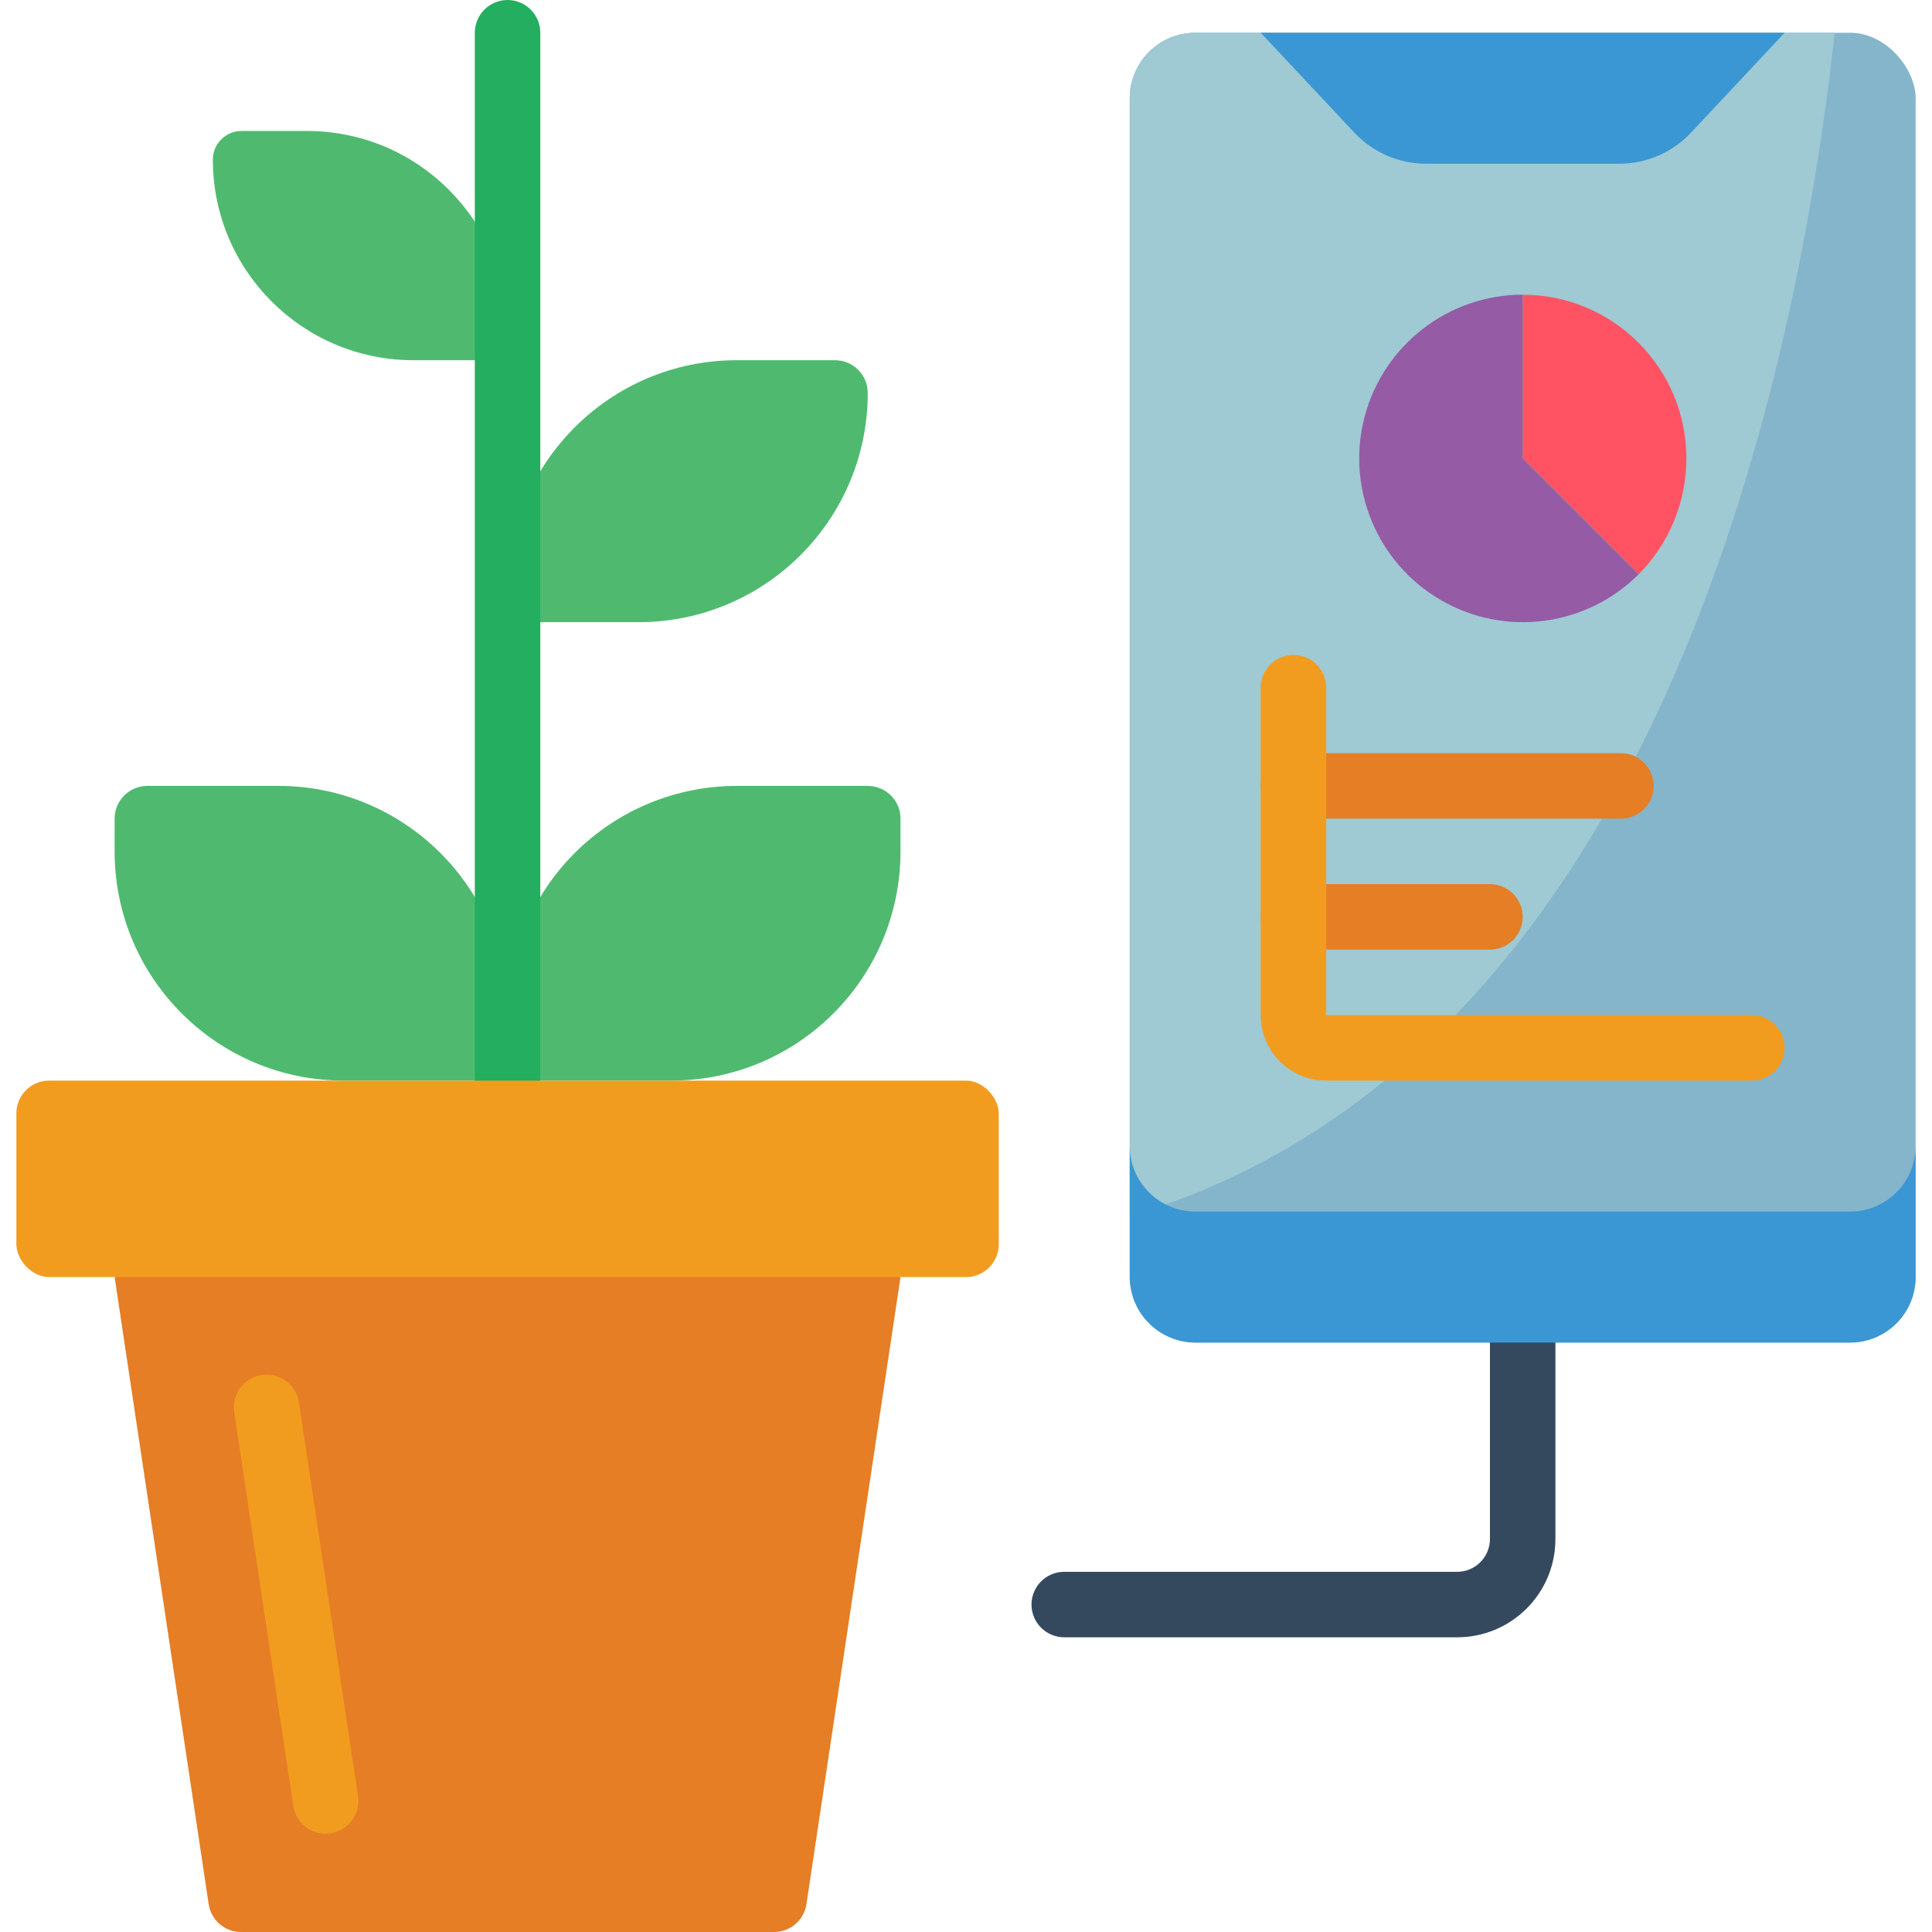 <svg height="512" viewBox="0 0 58 59" width="512" xmlns="http://www.w3.org/2000/svg"><g id="Page-1" fill="none" fill-rule="evenodd"><g id="065---Plant-Data" fill-rule="nonzero"><g fill="#4fba6f"><path id="Shape" d="m4 24h4c3.866 0 7 3.134 7 7v2h-5c-3.866 0-7-3.134-7-7v-1c0-.552.448-1 1-1z"/><path id="Shape" d="m22 24h5v2c0 1.857-.737 3.637-2.05 4.95-1.313 1.313-3.093 2.05-4.95 2.05h-4c-.552 0-1-.448-1-1v-1c0-3.866 3.134-7 7-7z" transform="matrix(-1 0 0 -1 42 57)"/><path id="Shape" d="m22 11h4v1c0 3.866-3.134 7-7 7h-3c-.552 0-1-.448-1-1 0-3.866 3.134-7 7-7z" transform="matrix(-1 0 0 -1 41 30)"/><path id="Shape" d="m6.875 4h2c3.383 0 6.125 2.742 6.125 6.125v.875h-2.875c-3.383 0-6.125-2.742-6.125-6.125 0-.483.392-.875.875-.875z"/></g><rect id="Rectangle-path" fill="#84b5cb" height="40" rx="2" width="24" x="34" y="1"/><path id="Shape" d="m55.53 1c-1.21 10.96-5.62 31.42-21.53 36.14v-34.14c.003-1.103.897-1.997 2-2z" fill="#9fc9d3"/><path id="Shape" d="m15 34c-.552 0-1-.448-1-1v-32c0-.552.448-1 1-1s1 .448 1 1v32c0 .552-.448 1-1 1z" fill="#24ae5f"/><path id="Shape" d="m23.139 59h-16.278c-.495 0-.916-.362-.989-.852l-2.872-19.148 12-2 12 2-2.872 19.148c-.073.49-.494.852-.989.852z" fill="#e57e25"/><path id="Shape" d="m9.443 56c-.494-.001-.914-.363-.987-.852l-1.8-12c-.061-.357.075-.718.356-.946.281-.228.664-.286 1-.152.336.134.574.439.621.798l1.8 12c.082.546-.294 1.055-.84 1.137-.05.008-.1.013-.15.015z" fill="#f29c1f"/><rect id="Rectangle-path" fill="#f29c1f" height="6" rx="1" width="30" y="33"/><path id="Shape" d="m51 14c-0 1.327-.525 2.599-1.46 3.54l-3.54-3.54v-5c2.761 0 5 2.239 5 5z" fill="#ff5364"/><path id="Shape" d="m49.54 17.54c-1.601 1.597-4.074 1.921-6.032.789s-2.913-3.435-2.33-5.62c.584-2.185 2.561-3.706 4.822-3.71v5z" fill="#955ba5"/><path id="Shape" d="m49 25h-10c-.552 0-1-.448-1-1s.448-1 1-1h10c.552 0 1 .448 1 1s-.448 1-1 1z" fill="#e57e25"/><path id="Shape" d="m45 29h-6c-.552 0-1-.448-1-1s.448-1 1-1h6c.552 0 1 .448 1 1s-.448 1-1 1z" fill="#e57e25"/><path id="Shape" d="m44 50h-12c-.552 0-1-.448-1-1s.448-1 1-1h12c.552 0 1-.448 1-1v-6c0-.552.448-1 1-1s1 .448 1 1v6c0 1.657-1.343 3-3 3z" fill="#35495e"/><path id="Shape" d="m58 35v4c-.003 1.103-.897 1.997-2 2h-20c-1.103-.003-1.997-.897-2-2v-4c.003 1.103.897 1.997 2 2h20c1.103-.003 1.997-.897 2-2z" fill="#3b97d3"/><path id="Shape" d="m54 1-2.861 3.052c-.567.605-1.36.948-2.189.948h-5.9c-.829 0-1.622-.343-2.189-.948l-2.861-3.052z" fill="#3b97d3"/><path id="Shape" d="m53 33h-13c-1.105 0-2-.895-2-2v-10c0-.552.448-1 1-1s1 .448 1 1v10h13c.552 0 1 .448 1 1s-.448 1-1 1z" fill="#f29c1f"/></g></g></svg>